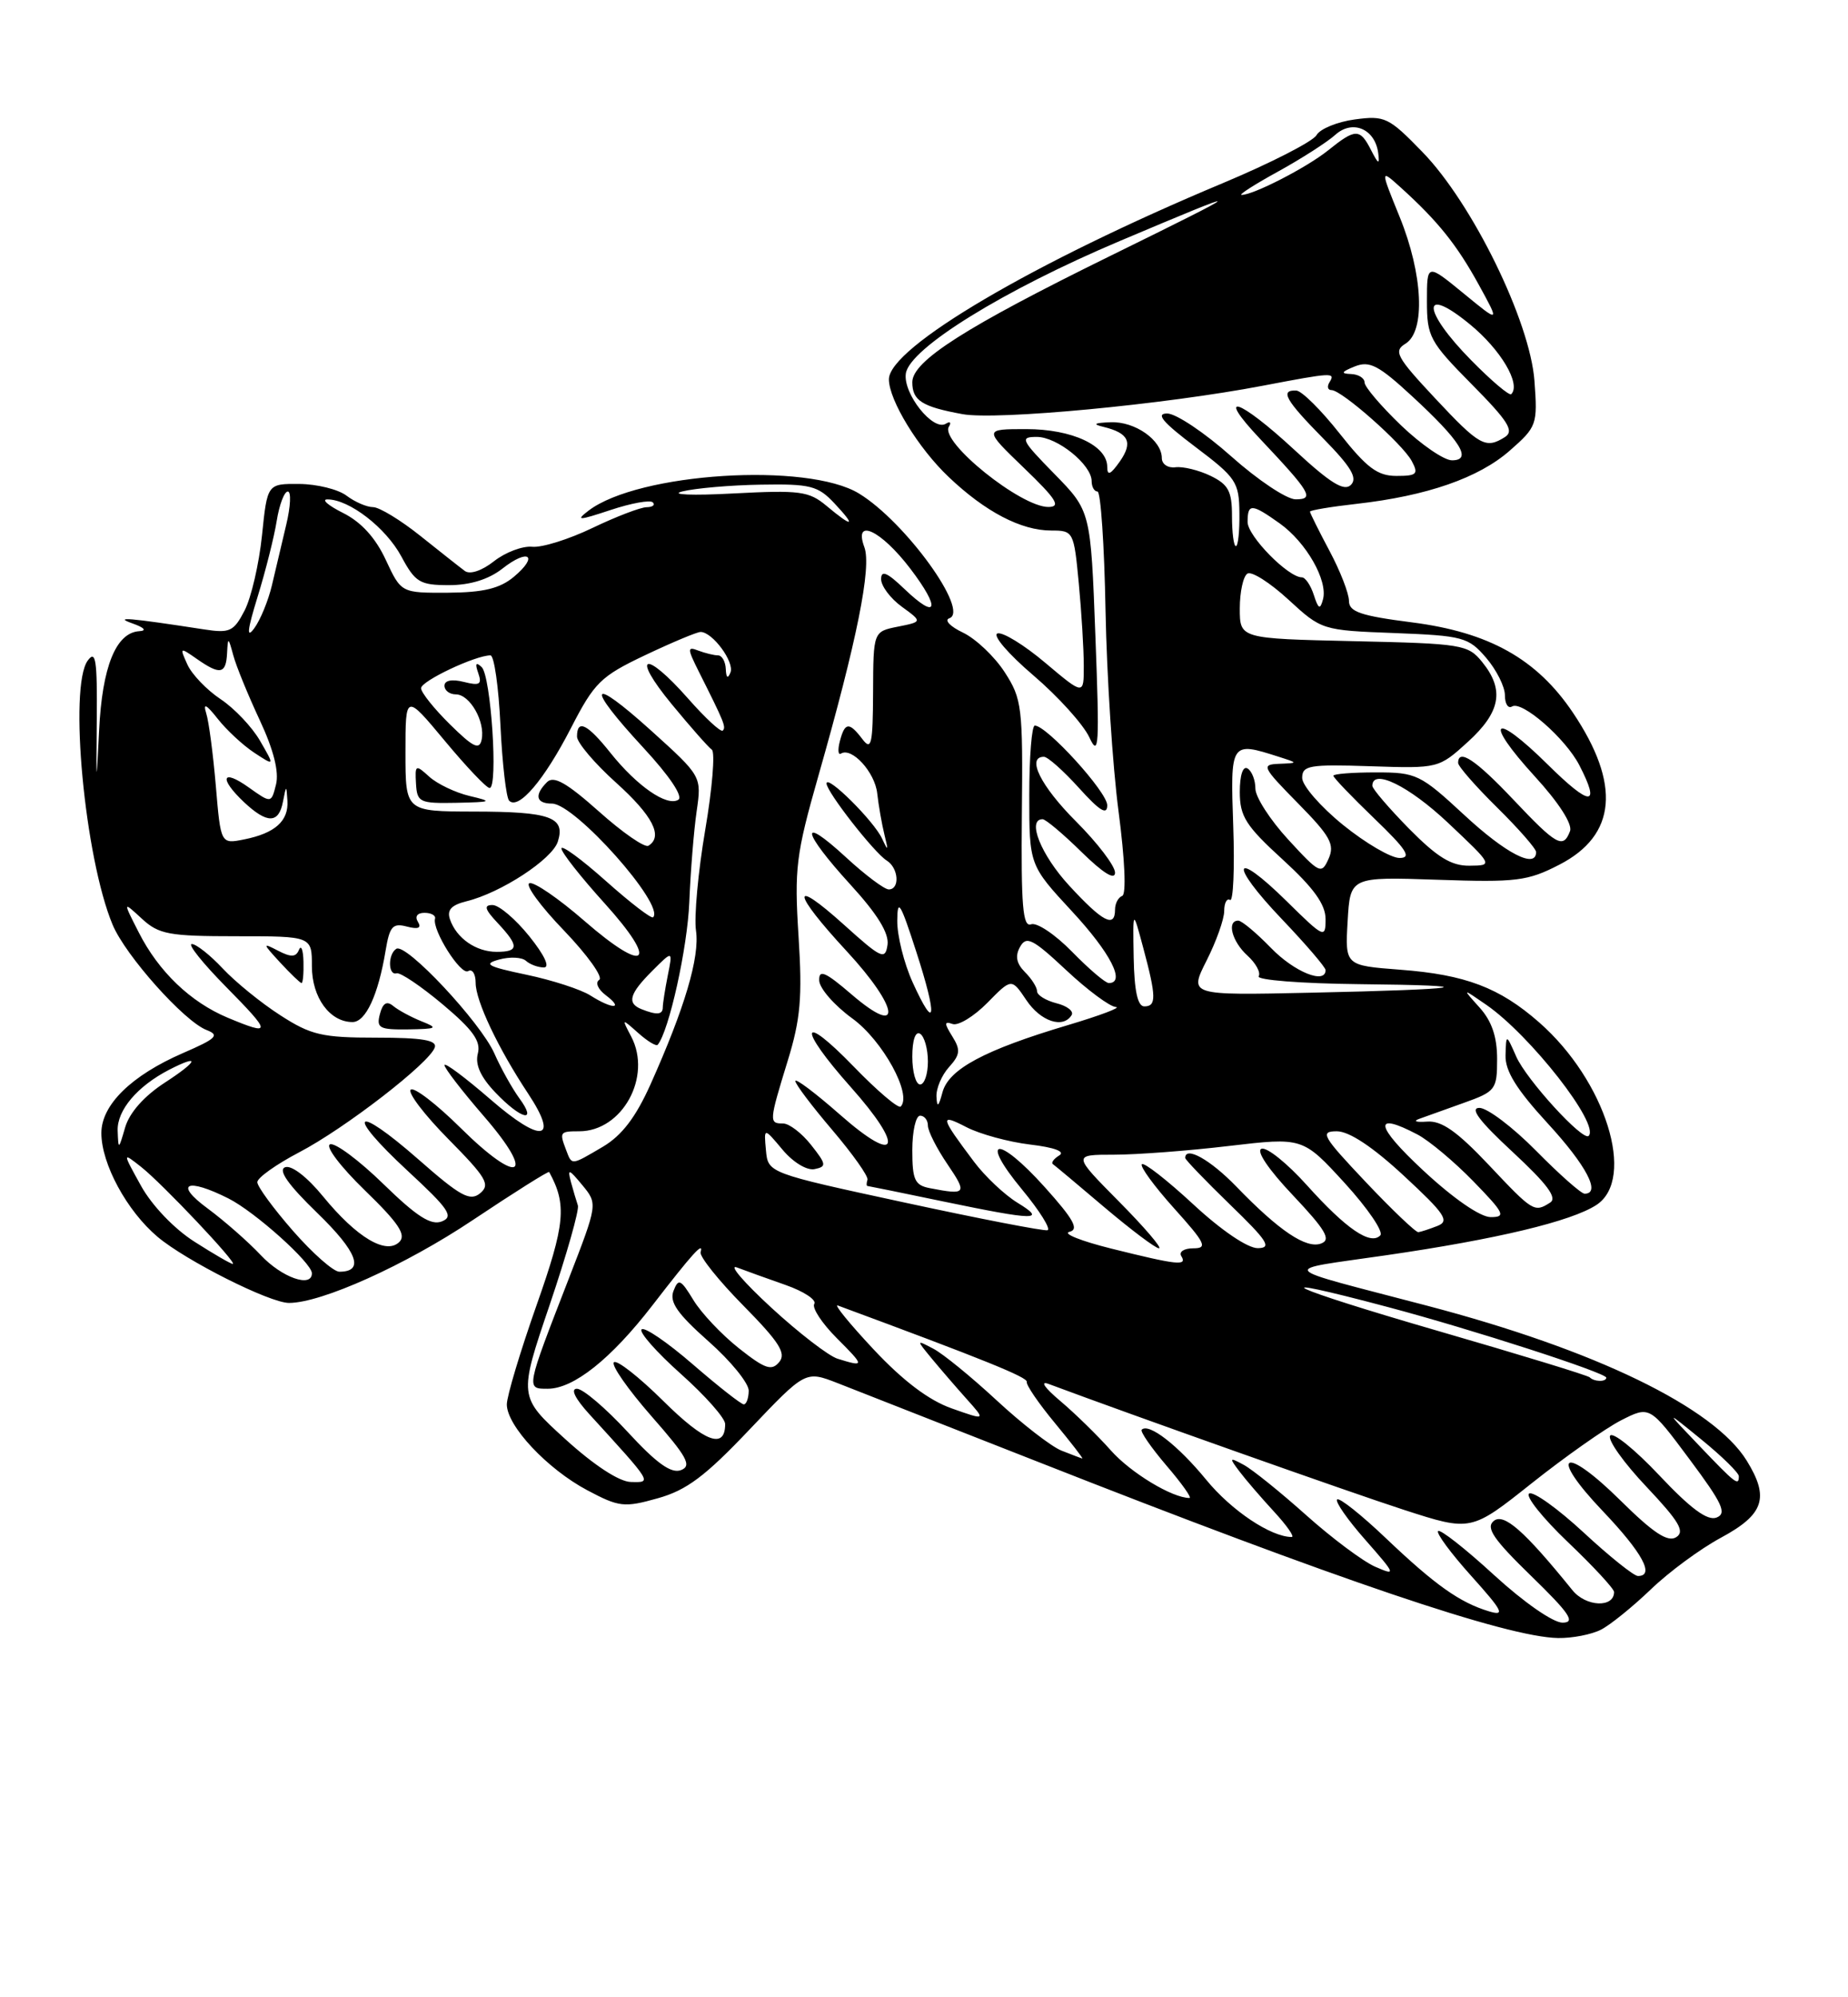 <?xml version="1.0" encoding="UTF-8" standalone="no"?>
<!DOCTYPE svg PUBLIC "-//W3C//DTD SVG 1.1//EN" "http://www.w3.org/Graphics/SVG/1.1/DTD/svg11.dtd" >
<svg xmlns="http://www.w3.org/2000/svg" xmlns:xlink="http://www.w3.org/1999/xlink" version="1.1" viewBox="0 0 237 256">
 <g >
 <path fill="currentColor"
d=" M 205.32 208.88 C 206.52 208.27 209.39 205.94 211.71 203.72 C 214.02 201.49 218.07 198.51 220.71 197.09 C 226.23 194.11 226.95 191.98 224.02 187.23 C 219.80 180.38 204.59 173.01 183.00 167.35 C 163.30 162.18 163.89 162.91 177.76 160.89 C 191.97 158.83 201.52 156.54 204.74 154.44 C 209.85 151.09 205.91 138.51 197.40 131.05 C 192.31 126.58 187.93 124.92 179.56 124.29 C 172.50 123.75 172.50 123.75 172.83 118.07 C 173.16 112.38 173.16 112.38 184.33 112.76 C 194.49 113.11 195.91 112.93 200.00 110.82 C 207.31 107.05 207.89 100.52 201.72 91.34 C 197.09 84.46 190.98 81.04 181.07 79.77 C 174.50 78.93 173.00 78.42 173.00 77.02 C 173.00 76.07 171.88 73.18 170.50 70.60 C 169.12 68.01 168.00 65.75 168.00 65.58 C 168.00 65.40 170.69 64.95 173.98 64.58 C 183.01 63.56 189.63 61.26 193.62 57.76 C 197.10 54.71 197.20 54.42 196.79 48.84 C 196.24 41.21 188.83 26.06 182.42 19.48 C 178.11 15.04 177.60 14.79 173.75 15.31 C 171.50 15.61 169.29 16.52 168.84 17.32 C 168.39 18.13 162.95 20.91 156.76 23.50 C 132.60 33.60 114.00 44.53 114.00 48.62 C 114.00 51.28 117.77 57.45 121.67 61.14 C 126.36 65.60 130.96 68.00 134.81 68.00 C 137.66 68.00 137.72 68.11 138.35 74.75 C 138.70 78.46 138.99 83.21 138.99 85.31 C 139.00 89.12 139.00 89.12 134.06 84.96 C 131.35 82.67 128.58 80.97 127.92 81.19 C 127.25 81.42 129.32 83.83 132.51 86.55 C 135.70 89.27 138.93 92.85 139.70 94.50 C 140.93 97.15 141.02 95.65 140.48 81.50 C 139.88 65.50 139.88 65.50 135.23 60.75 C 130.93 56.36 130.76 56.00 132.97 56.00 C 135.59 56.00 140.00 59.56 140.00 61.67 C 140.00 62.40 140.34 63.00 140.75 63.00 C 141.16 63.00 141.63 69.86 141.78 78.25 C 141.94 86.64 142.69 98.22 143.45 104.00 C 144.26 110.17 144.46 114.64 143.92 114.83 C 143.41 115.02 143.00 115.80 143.00 116.58 C 143.00 119.00 141.41 118.17 137.13 113.52 C 133.50 109.59 131.66 105.00 133.71 105.00 C 134.10 105.00 136.35 106.89 138.71 109.21 C 141.48 111.92 143.00 112.86 143.00 111.85 C 143.00 110.99 140.75 108.04 138.00 105.29 C 133.46 100.75 131.60 97.00 133.88 97.00 C 134.37 97.00 136.39 98.80 138.38 101.00 C 141.04 103.95 142.00 104.53 142.00 103.21 C 142.00 101.52 134.25 93.00 132.71 93.00 C 132.32 93.00 132.00 97.02 132.00 101.94 C 132.00 110.89 132.00 110.89 137.50 116.83 C 142.43 122.15 144.40 126.00 142.20 126.00 C 141.76 126.00 139.64 124.19 137.48 121.98 C 135.32 119.77 132.96 118.19 132.23 118.47 C 131.17 118.87 130.94 116.11 131.05 104.38 C 131.19 90.63 131.07 89.58 128.85 86.16 C 127.56 84.16 125.15 81.88 123.51 81.09 C 121.86 80.31 121.07 79.48 121.74 79.25 C 124.41 78.36 116.11 66.88 110.17 63.26 C 103.55 59.21 81.87 60.58 75.48 65.45 C 73.78 66.75 74.17 66.74 78.30 65.37 C 80.95 64.49 83.38 64.05 83.72 64.39 C 84.06 64.72 83.70 65.00 82.92 65.01 C 82.14 65.02 79.03 66.21 76.00 67.66 C 72.97 69.12 69.49 70.21 68.25 70.08 C 67.01 69.96 64.81 70.79 63.36 71.93 C 61.80 73.16 60.26 73.67 59.61 73.18 C 59.00 72.73 56.43 70.70 53.90 68.68 C 51.37 66.66 48.64 65.00 47.84 65.00 C 47.04 65.00 45.51 64.34 44.44 63.53 C 43.37 62.72 40.65 62.05 38.39 62.03 C 34.28 62.00 34.28 62.00 33.60 68.63 C 33.22 72.28 32.22 76.60 31.37 78.25 C 29.97 80.95 29.47 81.18 26.16 80.67 C 16.55 79.19 14.46 79.01 17.00 79.91 C 18.52 80.45 18.86 80.84 17.87 80.90 C 14.87 81.08 13.10 85.45 12.71 93.65 C 12.35 100.95 12.33 100.85 12.41 92.23 C 12.48 84.58 12.28 83.26 11.25 84.67 C 8.80 88.03 10.86 109.95 14.44 118.52 C 16.10 122.49 23.62 130.91 26.49 132.02 C 28.20 132.68 27.77 133.11 23.50 134.96 C 16.85 137.84 13.00 141.61 13.00 145.23 C 13.00 149.17 16.27 155.21 20.21 158.53 C 23.83 161.58 34.59 167.00 37.06 167.00 C 41.24 167.00 52.01 162.15 60.65 156.37 C 65.94 152.84 70.34 150.07 70.43 150.22 C 72.72 154.41 72.49 156.88 68.81 167.30 C 66.72 173.23 65.00 178.95 65.00 180.01 C 65.00 182.76 70.19 188.29 75.32 191.01 C 79.39 193.17 80.05 193.25 84.35 192.04 C 88.05 191.01 90.44 189.22 96.14 183.21 C 103.30 175.68 103.30 175.68 107.40 177.27 C 109.65 178.15 121.17 182.67 133.00 187.32 C 171.55 202.50 193.24 209.84 199.82 209.95 C 201.64 209.98 204.11 209.50 205.32 208.88 Z  M 191.60 201.87 C 187.93 198.50 184.70 195.97 184.43 196.24 C 184.16 196.50 186.08 199.10 188.69 202.00 C 192.74 206.51 193.07 207.16 190.96 206.53 C 187.21 205.40 184.05 203.16 177.74 197.16 C 174.58 194.15 171.76 191.91 171.48 192.19 C 171.20 192.46 172.83 194.80 175.10 197.37 C 179.03 201.84 179.09 202.00 176.36 200.81 C 174.79 200.12 170.80 197.14 167.50 194.19 C 164.20 191.24 160.60 188.34 159.50 187.75 C 157.65 186.75 157.61 186.82 158.95 188.59 C 159.74 189.64 161.74 191.96 163.39 193.75 C 165.04 195.54 166.06 197.00 165.66 197.00 C 162.99 197.00 157.92 193.61 154.68 189.65 C 151.07 185.25 147.32 182.34 146.42 183.25 C 146.20 183.47 147.62 185.53 149.58 187.83 C 151.55 190.12 152.88 192.00 152.55 192.00 C 150.34 192.00 145.00 188.77 142.46 185.90 C 140.80 184.03 137.89 181.18 135.98 179.57 C 133.94 177.85 133.33 176.95 134.50 177.39 C 145.13 181.36 173.27 191.33 180.08 193.53 C 188.65 196.30 188.65 196.30 196.44 190.11 C 200.72 186.71 205.88 183.08 207.89 182.05 C 211.57 180.18 211.57 180.18 216.67 187.03 C 220.90 192.70 221.50 193.98 220.14 194.51 C 218.98 194.96 216.82 193.37 212.80 189.10 C 209.66 185.77 206.82 183.48 206.49 184.02 C 206.16 184.56 208.25 187.50 211.15 190.56 C 215.36 195.02 216.12 196.31 214.96 197.03 C 213.88 197.70 212.03 196.48 207.85 192.35 C 200.48 185.06 198.47 186.26 205.58 193.71 C 210.65 199.04 212.25 202.00 210.06 202.00 C 209.54 202.00 206.40 199.49 203.09 196.42 C 199.77 193.35 196.64 191.11 196.11 191.43 C 195.59 191.75 197.83 194.56 201.08 197.66 C 204.34 200.76 207.00 203.64 207.00 204.05 C 207.00 206.11 203.38 205.96 201.65 203.81 C 195.49 196.20 192.85 193.88 191.56 194.95 C 190.52 195.81 191.53 197.30 196.37 202.00 C 201.32 206.81 202.09 207.97 200.39 207.98 C 199.19 207.99 195.42 205.37 191.60 201.87 Z  M 72.50 184.46 C 66.50 179.01 66.50 179.01 70.49 167.26 C 72.68 160.79 74.31 155.05 74.11 154.50 C 73.92 153.95 73.52 152.60 73.22 151.50 C 72.76 149.75 72.94 149.80 74.68 151.90 C 76.66 154.30 76.66 154.30 72.94 163.90 C 67.42 178.12 67.44 178.00 70.24 178.00 C 73.56 178.00 78.34 174.20 83.64 167.35 C 88.83 160.63 90.28 159.03 89.85 160.50 C 89.70 161.05 92.16 164.13 95.33 167.34 C 99.95 172.03 100.86 173.46 99.93 174.58 C 98.96 175.75 98.11 175.46 94.76 172.81 C 92.55 171.06 89.92 168.28 88.92 166.62 C 87.29 163.95 87.01 163.82 86.37 165.47 C 85.83 166.89 86.87 168.38 90.85 171.91 C 93.71 174.43 96.03 177.29 96.02 178.25 C 96.01 179.21 95.72 180.00 95.39 180.00 C 95.05 180.00 92.11 177.69 88.85 174.87 C 85.59 172.05 82.64 170.03 82.28 170.39 C 81.93 170.74 84.19 173.31 87.32 176.10 C 90.44 178.88 93.00 181.77 93.00 182.52 C 93.00 185.81 90.41 184.86 85.09 179.59 C 81.96 176.49 79.09 174.24 78.73 174.61 C 78.36 174.97 80.54 178.08 83.55 181.52 C 88.14 186.74 88.76 187.88 87.33 188.43 C 86.08 188.90 84.21 187.57 80.50 183.54 C 77.68 180.49 74.76 178.00 73.99 178.00 C 73.14 178.00 73.74 179.24 75.57 181.25 C 83.75 190.21 83.62 190.01 80.92 189.95 C 79.43 189.93 76.20 187.82 72.50 184.46 Z  M 217.96 185.34 C 213.50 180.68 213.50 180.68 218.25 184.55 C 220.86 186.68 223.00 188.78 223.00 189.21 C 223.00 190.50 222.61 190.21 217.96 185.34 Z  M 136.11 185.92 C 134.80 185.39 131.07 182.50 127.82 179.49 C 124.57 176.48 120.92 173.50 119.70 172.87 C 117.50 171.71 117.50 171.71 119.47 174.10 C 120.56 175.42 122.57 177.75 123.94 179.28 C 126.44 182.07 126.44 182.07 122.06 180.52 C 119.12 179.49 115.81 176.98 112.04 172.96 C 108.94 169.65 106.87 167.11 107.45 167.33 C 126.14 174.24 131.83 176.54 131.68 177.12 C 131.58 177.51 133.21 179.89 135.30 182.41 C 137.39 184.94 138.96 186.97 138.80 186.94 C 138.63 186.90 137.43 186.44 136.11 185.92 Z  M 203.88 176.54 C 203.63 176.29 194.89 173.62 184.46 170.60 C 165.10 164.99 160.85 162.97 178.00 167.53 C 188.81 170.40 206.00 175.96 206.00 176.58 C 206.00 177.14 204.45 177.12 203.88 176.54 Z  M 107.41 174.15 C 106.26 173.79 102.43 170.84 98.91 167.60 C 95.38 164.35 93.40 162.04 94.50 162.45 C 95.60 162.87 98.41 163.88 100.75 164.70 C 103.09 165.52 104.74 166.61 104.43 167.12 C 104.11 167.63 105.41 169.61 107.33 171.53 C 110.92 175.12 110.92 175.24 107.41 174.15 Z  M 33.44 160.87 C 31.82 159.15 28.74 156.45 26.60 154.87 C 22.28 151.69 23.94 150.91 29.30 153.61 C 32.70 155.32 40.00 161.87 40.00 163.20 C 40.00 165.11 36.13 163.74 33.44 160.87 Z  M 37.58 157.77 C 35.06 154.89 33.00 152.08 33.00 151.52 C 33.00 150.96 35.42 149.24 38.36 147.70 C 44.26 144.62 55.11 136.23 55.76 134.25 C 56.06 133.32 54.14 133.00 48.28 133.00 C 41.30 133.00 39.88 132.67 35.95 130.13 C 33.50 128.56 30.18 125.86 28.56 124.13 C 26.95 122.41 25.16 121.00 24.60 121.00 C 24.03 121.00 26.01 123.47 29.00 126.50 C 34.86 132.44 34.88 132.81 29.22 130.45 C 24.43 128.45 20.34 124.53 17.79 119.50 C 15.75 115.50 15.75 115.50 18.19 117.75 C 20.37 119.76 21.66 120.00 30.31 120.00 C 40.00 120.00 40.00 120.00 40.00 123.85 C 40.00 127.85 42.29 131.00 45.21 131.00 C 46.90 131.00 48.51 127.53 49.45 121.85 C 49.97 118.73 50.36 118.28 52.18 118.76 C 53.64 119.14 54.09 118.95 53.60 118.16 C 53.17 117.47 53.51 117.00 54.44 117.00 C 55.30 117.00 55.91 117.34 55.79 117.75 C 55.40 119.20 59.10 125.06 60.04 124.47 C 60.57 124.15 61.00 124.83 61.00 125.98 C 61.00 128.28 63.88 134.36 67.73 140.17 C 71.75 146.24 69.46 146.60 62.92 140.93 C 59.66 138.11 57.00 136.12 57.00 136.52 C 57.00 136.91 59.26 139.84 62.03 143.04 C 68.84 150.89 66.64 152.06 59.09 144.59 C 55.96 141.49 53.06 139.27 52.67 139.67 C 52.27 140.06 54.46 142.93 57.53 146.03 C 62.37 150.93 62.91 151.83 61.58 152.94 C 60.28 154.01 59.05 153.34 53.68 148.62 C 45.37 141.33 44.17 142.56 52.27 150.06 C 57.58 154.97 58.23 155.93 56.67 156.55 C 55.28 157.10 53.46 155.94 49.17 151.76 C 46.05 148.72 42.97 146.43 42.33 146.67 C 41.68 146.92 43.67 149.54 46.78 152.56 C 51.10 156.74 52.13 158.27 51.22 159.18 C 49.53 160.87 45.76 158.63 41.44 153.36 C 39.38 150.84 37.37 149.30 36.56 149.61 C 35.63 149.97 36.94 151.84 40.71 155.49 C 45.84 160.46 46.79 163.00 43.52 163.00 C 42.77 163.00 40.10 160.65 37.58 157.77 Z  M 66.59 140.75 C 65.69 139.51 64.24 136.93 63.39 135.00 C 61.60 131.00 52.08 120.83 50.83 121.61 C 49.73 122.29 49.76 125.07 50.86 124.75 C 51.34 124.61 54.00 126.41 56.77 128.73 C 60.65 131.99 61.70 133.45 61.28 135.04 C 60.91 136.45 61.64 138.06 63.56 140.06 C 66.87 143.52 68.98 144.00 66.59 140.75 Z  M 54.05 130.90 C 52.71 130.36 51.08 129.48 50.43 128.94 C 49.60 128.25 49.09 128.56 48.72 129.98 C 48.25 131.77 48.65 131.99 52.34 131.94 C 56.08 131.88 56.25 131.77 54.05 130.90 Z  M 38.92 123.25 C 38.88 121.74 38.62 121.06 38.34 121.74 C 37.96 122.69 37.33 122.72 35.67 121.86 C 33.63 120.80 33.65 120.89 35.92 123.36 C 37.26 124.81 38.50 126.00 38.67 126.00 C 38.85 126.00 38.96 124.76 38.92 123.25 Z  M 24.95 159.16 C 22.36 157.52 19.49 154.52 18.09 152.00 C 15.69 147.67 15.69 147.67 18.09 149.56 C 20.82 151.71 30.54 162.00 29.85 162.00 C 29.60 162.00 27.39 160.72 24.95 159.16 Z  M 142.50 160.03 C 138.65 159.07 136.24 158.11 137.14 157.89 C 138.42 157.59 137.71 156.30 133.97 152.14 C 127.95 145.45 125.50 145.73 131.08 152.47 C 133.34 155.20 134.80 157.55 134.34 157.68 C 133.88 157.81 125.62 156.21 116.00 154.13 C 98.50 150.35 98.50 150.35 98.23 147.43 C 97.96 144.50 97.96 144.50 100.35 147.35 C 101.70 148.97 103.48 150.05 104.46 149.85 C 106.03 149.53 105.99 149.24 104.02 146.75 C 102.83 145.24 101.21 144.00 100.43 144.00 C 98.61 144.00 98.62 143.78 101.01 136.00 C 102.67 130.62 102.91 127.86 102.41 120.00 C 101.86 111.34 102.08 109.53 104.94 99.50 C 109.91 82.08 111.80 72.68 110.85 70.13 C 109.43 66.29 112.98 67.95 116.74 72.88 C 120.68 78.05 120.24 79.56 115.99 75.49 C 113.77 73.36 113.00 73.04 113.00 74.23 C 113.00 75.11 114.19 76.70 115.65 77.76 C 118.30 79.69 118.30 79.69 115.15 80.32 C 112.00 80.95 112.00 80.95 111.97 88.72 C 111.94 95.41 111.75 96.25 110.61 94.75 C 108.90 92.50 108.35 92.55 107.71 95.00 C 107.42 96.10 107.49 96.82 107.85 96.59 C 109.24 95.73 112.20 98.97 112.50 101.68 C 112.67 103.23 113.09 105.62 113.43 107.00 C 113.95 109.08 113.90 109.16 113.13 107.50 C 112.09 105.24 106.00 99.20 106.00 100.42 C 106.00 101.48 112.10 109.29 113.72 110.30 C 115.25 111.25 115.43 114.00 113.98 114.00 C 113.42 114.00 110.94 112.14 108.48 109.87 C 102.42 104.29 102.80 106.53 109.07 113.39 C 112.54 117.18 114.04 119.63 113.82 121.11 C 113.53 123.08 113.04 122.86 108.25 118.54 C 101.34 112.32 101.53 114.30 108.58 121.91 C 115.34 129.21 115.81 133.11 109.25 127.49 C 105.84 124.56 105.01 124.20 105.06 125.67 C 105.09 126.68 107.01 128.87 109.31 130.54 C 113.20 133.36 117.02 140.32 115.51 141.83 C 115.21 142.12 112.50 139.82 109.48 136.70 C 102.58 129.58 102.26 131.64 109.07 139.29 C 116.09 147.16 115.23 149.47 107.75 142.89 C 104.59 140.11 102.00 138.16 102.00 138.56 C 102.00 138.96 104.14 141.79 106.75 144.85 C 109.36 147.92 111.39 150.78 111.25 151.21 C 111.11 151.65 111.11 152.01 111.25 152.01 C 111.39 152.02 115.78 152.91 121.00 154.00 C 132.80 156.45 134.29 156.48 130.49 154.16 C 128.84 153.15 126.33 150.79 124.92 148.91 C 120.55 143.10 120.46 142.67 123.94 144.47 C 125.68 145.37 129.36 146.37 132.12 146.70 C 135.22 147.07 136.65 147.60 135.85 148.09 C 135.14 148.53 134.77 149.04 135.03 149.21 C 135.29 149.39 138.28 151.89 141.67 154.77 C 145.07 157.64 148.20 160.00 148.64 160.00 C 149.08 160.00 146.77 157.30 143.50 154.00 C 137.56 148.00 137.56 148.00 142.86 148.00 C 145.77 148.00 152.42 147.50 157.62 146.88 C 167.08 145.77 167.08 145.77 172.45 151.63 C 175.40 154.86 177.46 157.88 177.02 158.34 C 175.77 159.65 172.66 157.53 167.63 151.94 C 165.10 149.12 162.48 147.01 161.79 147.24 C 161.05 147.48 162.66 149.88 165.81 153.20 C 170.02 157.66 170.74 158.89 169.44 159.38 C 167.54 160.11 164.06 157.78 158.55 152.08 C 155.22 148.64 152.00 146.84 152.00 148.42 C 152.00 148.64 154.59 151.33 157.75 154.40 C 162.57 159.06 163.15 159.96 161.31 159.98 C 160.01 159.99 156.63 157.70 153.03 154.36 C 149.68 151.26 146.72 148.95 146.44 149.22 C 146.17 149.50 148.02 152.03 150.56 154.86 C 154.61 159.36 154.92 160.00 153.03 160.00 C 151.85 160.00 151.16 160.45 151.50 161.00 C 152.29 162.29 151.02 162.15 142.50 160.03 Z  M 175.15 151.50 C 169.59 145.62 169.23 145.00 171.44 145.00 C 173.03 145.00 176.05 147.00 180.04 150.70 C 185.32 155.59 185.94 156.51 184.35 157.13 C 183.33 157.53 182.23 157.89 181.90 157.93 C 181.57 157.97 178.53 155.07 175.15 151.50 Z  M 182.50 150.00 C 176.33 144.26 176.04 142.39 181.80 145.42 C 183.28 146.20 186.51 148.90 188.96 151.42 C 192.93 155.50 193.17 156.00 191.18 156.00 C 189.84 156.00 186.39 153.62 182.50 150.00 Z  M 190.90 149.28 C 186.85 145.00 184.87 143.61 183.00 143.76 C 181.62 143.86 181.18 143.71 182.00 143.41 C 182.82 143.11 185.41 142.19 187.75 141.35 C 191.81 139.90 192.00 139.65 192.00 135.73 C 192.00 132.88 191.31 130.87 189.75 129.14 C 187.50 126.64 187.50 126.64 190.60 128.78 C 196.26 132.69 205.21 144.13 203.74 145.59 C 203.01 146.32 195.76 138.39 194.45 135.42 C 193.16 132.50 193.16 132.50 193.08 135.26 C 193.02 137.27 194.48 139.63 198.50 144.00 C 203.46 149.39 205.35 153.00 203.22 153.00 C 202.78 153.00 199.99 150.53 197.00 147.50 C 194.01 144.47 190.74 142.00 189.73 142.00 C 188.44 142.00 189.73 143.71 194.00 147.66 C 198.44 151.78 199.75 153.54 198.80 154.14 C 196.77 155.43 196.61 155.34 190.90 149.28 Z  M 119.25 152.29 C 117.32 151.92 117.00 151.23 117.00 147.43 C 117.00 144.99 117.45 143.00 118.00 143.00 C 118.55 143.00 119.00 143.57 119.00 144.27 C 119.00 144.97 120.14 147.22 121.54 149.27 C 124.07 153.00 123.93 153.20 119.25 152.29 Z  M 72.61 147.42 C 71.72 145.10 71.79 145.00 74.28 145.00 C 79.81 145.00 83.65 138.00 80.95 132.86 C 79.71 130.50 79.71 130.50 81.86 132.41 C 83.04 133.46 84.16 134.14 84.35 133.91 C 85.80 132.15 88.17 121.46 88.40 115.63 C 88.56 111.71 88.98 106.47 89.34 104.00 C 89.99 99.50 89.99 99.50 83.50 93.64 C 75.55 86.47 75.00 87.73 82.53 95.86 C 85.87 99.47 87.64 102.10 86.99 102.51 C 85.53 103.41 81.70 100.76 78.30 96.51 C 75.32 92.77 74.00 92.13 74.00 94.41 C 74.00 95.18 76.25 97.84 79.00 100.31 C 83.71 104.55 85.08 107.21 83.16 108.40 C 82.69 108.69 79.83 106.71 76.81 104.01 C 72.66 100.32 71.01 99.39 70.15 100.25 C 68.49 101.91 68.74 103.00 70.79 103.00 C 73.73 103.00 85.32 116.01 83.76 117.57 C 83.54 117.79 80.81 115.69 77.68 112.90 C 74.56 110.12 72.00 108.25 72.00 108.75 C 72.00 109.25 74.48 112.40 77.52 115.76 C 84.57 123.55 82.93 124.98 74.93 118.02 C 71.65 115.17 68.49 113.00 67.90 113.20 C 67.31 113.40 69.30 116.13 72.33 119.27 C 75.35 122.42 77.38 125.26 76.85 125.59 C 76.31 125.93 76.68 126.80 77.69 127.56 C 80.08 129.37 78.55 129.39 75.71 127.59 C 74.50 126.82 70.80 125.62 67.50 124.93 C 62.50 123.88 61.92 123.56 64.00 122.99 C 65.38 122.61 66.93 122.68 67.45 123.15 C 67.97 123.62 69.01 124.00 69.75 124.00 C 70.57 124.00 69.83 122.43 67.88 120.00 C 66.11 117.80 63.99 116.00 63.16 116.00 C 62.01 116.00 62.17 116.55 63.83 118.31 C 66.59 121.26 66.56 122.00 63.69 122.00 C 61.05 122.00 58.54 120.26 57.71 117.84 C 57.29 116.64 57.88 116.00 59.82 115.52 C 64.24 114.44 70.82 110.14 71.54 107.87 C 72.54 104.73 70.58 104.03 60.75 104.02 C 52.00 104.00 52.00 104.00 52.00 96.45 C 52.00 88.90 52.00 88.90 57.04 94.95 C 59.81 98.28 62.39 101.00 62.79 101.00 C 63.91 101.01 62.97 86.62 61.77 85.50 C 61.03 84.81 60.90 85.04 61.33 86.26 C 61.84 87.73 61.53 87.92 59.47 87.40 C 57.96 87.02 57.00 87.21 57.00 87.89 C 57.00 88.50 57.66 89.00 58.46 89.00 C 60.26 89.00 62.25 92.50 61.77 94.80 C 61.48 96.17 60.69 95.79 57.71 92.85 C 55.67 90.84 54.00 88.75 54.00 88.21 C 54.00 87.29 60.96 84.00 62.90 84.00 C 63.37 84.00 63.95 88.04 64.18 92.97 C 64.42 97.91 64.92 102.26 65.30 102.63 C 66.51 103.84 69.79 99.98 73.20 93.36 C 76.23 87.47 77.02 86.69 82.75 83.97 C 86.19 82.34 89.38 81.00 89.85 81.00 C 91.37 81.00 94.22 84.86 93.68 86.19 C 93.34 87.04 93.13 86.89 93.08 85.75 C 93.04 84.79 92.59 84.00 92.08 84.00 C 91.58 84.00 90.44 83.72 89.56 83.39 C 88.12 82.83 88.13 83.11 89.65 86.14 C 92.89 92.59 93.14 93.20 92.69 93.64 C 92.45 93.89 90.45 92.04 88.25 89.54 C 82.67 83.21 80.85 83.83 86.14 90.25 C 88.52 93.14 90.84 95.77 91.29 96.09 C 91.73 96.41 91.35 101.05 90.44 106.39 C 89.53 111.73 89.00 117.54 89.26 119.29 C 89.75 122.67 87.82 129.19 83.42 139.00 C 81.53 143.21 79.75 145.54 77.32 146.98 C 73.20 149.40 73.36 149.39 72.61 147.42 Z  M 60.21 102.02 C 58.40 101.59 56.08 100.48 55.06 99.56 C 53.30 97.96 53.21 98.00 53.35 100.44 C 53.49 102.84 53.81 102.99 58.50 102.90 C 63.13 102.80 63.25 102.74 60.21 102.02 Z  M 15.09 144.92 C 15.00 142.31 17.60 139.23 21.68 137.12 C 25.73 135.04 25.43 135.98 21.16 138.75 C 18.49 140.48 16.61 142.60 16.05 144.50 C 15.21 147.40 15.18 147.41 15.09 144.92 Z  M 120.10 140.58 C 120.04 139.52 120.77 137.81 121.71 136.77 C 123.14 135.19 123.21 134.56 122.13 132.84 C 121.08 131.15 121.08 130.87 122.17 131.25 C 122.90 131.50 124.90 130.28 126.62 128.54 C 129.73 125.37 129.73 125.37 131.62 128.18 C 133.46 130.93 136.34 131.88 137.43 130.11 C 137.74 129.62 136.86 128.93 135.49 128.59 C 134.12 128.24 133.00 127.55 133.00 127.05 C 133.00 126.55 132.30 125.44 131.44 124.59 C 130.35 123.49 130.16 122.53 130.82 121.36 C 131.63 119.92 132.43 120.32 136.73 124.34 C 139.47 126.91 142.34 129.03 143.10 129.07 C 143.87 129.11 141.11 130.15 136.96 131.39 C 126.25 134.58 121.67 137.03 120.87 140.00 C 120.37 141.87 120.17 142.02 120.10 140.58 Z  M 117.00 135.44 C 117.00 133.32 117.40 132.13 118.00 132.50 C 118.55 132.84 119.00 134.44 119.00 136.06 C 119.00 137.68 118.55 139.00 118.00 139.00 C 117.45 139.00 117.00 137.40 117.00 135.44 Z  M 82.25 129.34 C 80.37 128.58 80.72 127.37 83.64 124.45 C 86.29 121.80 86.29 121.80 85.64 125.03 C 85.29 126.80 85.00 128.64 85.00 129.12 C 85.00 130.07 84.22 130.13 82.25 129.34 Z  M 117.04 125.90 C 115.94 123.48 115.05 119.92 115.07 118.00 C 115.09 115.06 115.48 115.70 117.50 121.96 C 120.25 130.43 120.01 132.44 117.04 125.90 Z  M 145.39 122.74 C 145.28 116.50 145.28 116.50 146.62 121.50 C 148.30 127.76 148.32 129.00 146.75 128.99 C 145.90 128.99 145.47 127.01 145.39 122.74 Z  M 154.74 123.12 C 155.98 120.67 157.00 117.81 157.00 116.77 C 157.00 115.73 157.34 115.09 157.75 115.35 C 158.16 115.60 158.35 111.35 158.16 105.91 C 157.78 95.06 157.81 95.02 164.00 97.00 C 166.50 97.80 166.50 97.80 164.04 97.90 C 161.72 97.99 161.87 98.29 166.46 102.96 C 170.61 107.17 171.20 108.24 170.39 110.06 C 169.48 112.10 169.24 111.99 165.22 107.62 C 162.90 105.10 161.00 102.16 161.00 101.08 C 161.00 100.00 160.55 98.84 160.00 98.50 C 159.40 98.13 159.00 99.35 159.00 101.51 C 159.00 104.64 159.77 105.85 164.50 110.17 C 168.48 113.81 170.00 115.92 170.00 117.81 C 170.00 120.32 169.80 120.23 165.02 115.52 C 158.07 108.68 157.53 110.61 164.38 117.79 C 167.47 121.03 170.00 123.98 170.00 124.34 C 170.00 126.21 165.98 124.58 163.00 121.50 C 161.13 119.58 159.25 118.00 158.80 118.00 C 157.29 118.00 158.00 120.69 159.98 122.48 C 161.06 123.46 161.71 124.66 161.42 125.13 C 161.12 125.61 166.87 126.06 174.19 126.14 C 190.96 126.31 188.16 126.81 167.99 127.24 C 152.49 127.58 152.49 127.58 154.74 123.12 Z  M 180.71 106.22 C 178.12 103.58 176.00 101.11 176.00 100.72 C 176.00 98.44 180.68 100.73 185.70 105.46 C 191.50 110.93 191.50 110.93 188.46 110.96 C 186.13 110.99 184.33 109.88 180.71 106.22 Z  M 172.25 105.74 C 169.37 103.41 167.00 100.69 167.00 99.71 C 167.00 98.11 167.90 97.95 175.75 98.21 C 184.47 98.50 184.51 98.49 188.25 95.09 C 192.46 91.26 192.97 88.42 190.09 84.86 C 188.27 82.61 187.53 82.49 173.59 82.18 C 159.00 81.85 159.00 81.85 159.00 77.99 C 159.00 75.86 159.44 73.85 159.98 73.52 C 160.51 73.18 162.87 74.68 165.23 76.85 C 169.48 80.76 169.55 80.79 178.84 81.14 C 187.62 81.48 188.32 81.67 190.59 84.31 C 191.91 85.85 193.00 88.01 193.00 89.11 C 193.00 90.22 193.41 90.86 193.92 90.55 C 195.18 89.77 200.76 94.63 202.54 98.07 C 205.31 103.43 203.99 103.42 198.52 98.02 C 191.48 91.06 190.16 92.21 196.82 99.50 C 199.91 102.87 201.69 105.64 201.35 106.53 C 200.47 108.83 199.64 108.37 194.09 102.50 C 189.25 97.38 187.00 95.89 187.00 97.79 C 187.00 98.22 189.25 100.79 192.00 103.50 C 194.75 106.21 197.00 108.78 197.00 109.21 C 197.00 111.40 193.14 109.42 187.83 104.50 C 182.14 99.23 181.65 99.00 176.44 99.00 C 173.45 99.00 171.00 99.19 171.00 99.43 C 171.00 99.67 173.36 102.13 176.25 104.91 C 180.39 108.89 181.08 109.96 179.50 109.97 C 178.40 109.98 175.14 108.08 172.25 105.74 Z  M 27.68 100.74 C 27.33 96.65 26.78 92.44 26.44 91.40 C 26.02 90.06 26.45 90.27 27.92 92.13 C 29.06 93.58 31.18 95.54 32.61 96.48 C 35.23 98.20 35.23 98.20 33.36 94.97 C 32.34 93.19 30.06 90.79 28.30 89.62 C 26.54 88.45 24.62 86.46 24.04 85.19 C 23.02 82.95 23.06 82.93 25.22 84.44 C 28.22 86.54 28.98 86.41 29.12 83.75 C 29.23 81.61 29.27 81.62 29.92 84.00 C 30.29 85.38 31.82 89.11 33.31 92.30 C 35.09 96.10 35.80 98.93 35.40 100.54 C 34.79 102.98 34.79 102.98 31.89 100.92 C 28.44 98.46 28.04 99.75 31.31 102.83 C 34.27 105.60 35.75 105.58 36.29 102.75 C 36.71 100.59 36.73 100.59 36.86 102.63 C 37.03 105.23 35.27 106.80 31.31 107.59 C 28.31 108.19 28.31 108.19 27.68 100.74 Z  M 33.04 76.48 C 34.06 73.19 35.16 68.81 35.49 66.75 C 35.82 64.69 36.46 63.00 36.91 63.00 C 37.36 63.00 37.27 64.91 36.71 67.25 C 36.15 69.59 35.32 73.09 34.87 75.03 C 34.41 76.97 33.40 79.44 32.62 80.51 C 31.59 81.92 31.70 80.82 33.04 76.48 Z  M 168.49 76.25 C 168.09 75.01 167.40 74.00 166.96 74.00 C 165.20 74.00 160.00 68.71 160.00 66.91 C 160.00 64.50 160.51 64.52 164.11 67.08 C 167.52 69.51 170.32 74.41 169.67 76.82 C 169.30 78.19 169.08 78.08 168.49 76.25 Z  M 49.47 71.75 C 48.16 68.93 46.32 66.91 44.00 65.75 C 42.08 64.79 41.17 64.00 42.00 64.01 C 44.79 64.01 49.50 67.65 51.48 71.34 C 53.26 74.65 53.85 75.00 57.59 75.00 C 60.29 75.00 62.67 74.26 64.42 72.89 C 67.78 70.24 69.15 71.22 65.89 73.94 C 64.10 75.43 61.99 75.94 57.47 75.97 C 51.45 76.00 51.45 76.00 49.47 71.75 Z  M 158.00 66.16 C 158.00 62.96 157.54 62.10 155.25 60.99 C 153.74 60.26 151.71 59.77 150.75 59.89 C 149.79 60.02 149.00 59.49 149.00 58.72 C 149.00 56.41 145.55 53.99 142.42 54.12 C 140.33 54.20 140.07 54.37 141.50 54.71 C 144.76 55.50 145.33 56.69 143.62 59.14 C 142.42 60.84 142.00 61.03 142.00 59.84 C 142.00 57.10 137.49 55.00 131.61 55.00 C 126.15 55.00 126.15 55.00 131.32 59.98 C 135.47 63.97 136.10 64.96 134.47 64.98 C 130.94 65.02 120.50 56.61 121.69 54.69 C 122.03 54.14 121.85 53.97 121.30 54.31 C 119.67 55.32 115.80 50.46 116.17 47.88 C 116.63 44.66 128.66 37.21 143.59 30.90 C 160.60 23.71 160.46 23.93 142.37 32.81 C 123.79 41.94 117.00 46.27 117.00 48.99 C 117.00 51.34 118.24 52.13 123.42 53.08 C 127.79 53.89 149.38 51.85 162.00 49.43 C 170.92 47.73 171.30 47.71 170.50 49.00 C 170.16 49.55 170.28 50.00 170.76 50.00 C 172.07 50.00 179.87 56.89 181.05 59.09 C 181.95 60.77 181.71 61.00 179.08 61.00 C 176.66 61.00 175.29 59.97 171.80 55.56 C 169.43 52.56 166.94 50.09 166.25 50.06 C 164.11 49.96 164.84 51.27 169.71 56.21 C 173.27 59.83 174.13 61.27 173.25 62.15 C 172.38 63.02 170.62 61.94 165.99 57.65 C 158.86 51.05 155.75 50.06 161.60 56.25 C 168.11 63.15 168.61 64.00 166.16 64.00 C 165.01 64.00 161.30 61.52 157.91 58.50 C 154.52 55.48 150.82 53.00 149.69 53.00 C 148.17 53.00 149.10 54.11 153.26 57.25 C 158.54 61.23 158.91 61.77 158.95 65.75 C 158.98 68.09 158.78 70.00 158.50 70.00 C 158.22 70.00 158.00 68.27 158.00 66.16 Z  M 106.00 64.84 C 103.74 62.95 102.59 62.80 94.00 63.25 C 88.78 63.53 85.85 63.41 87.50 62.99 C 89.15 62.58 93.68 62.18 97.58 62.12 C 103.91 62.01 104.90 62.26 107.00 64.50 C 109.85 67.53 109.40 67.68 106.00 64.84 Z  M 179.68 54.52 C 177.11 52.05 175.00 49.58 175.00 49.02 C 175.00 48.46 174.21 47.97 173.25 47.94 C 171.90 47.89 172.02 47.66 173.74 46.97 C 175.63 46.21 176.79 46.81 181.08 50.77 C 187.32 56.52 188.87 59.00 186.21 59.00 C 185.19 59.00 182.25 56.98 179.68 54.52 Z  M 184.00 51.00 C 179.09 45.75 178.69 45.00 180.25 44.05 C 182.83 42.47 182.50 35.18 179.50 27.80 C 177.00 21.65 177.00 21.65 179.68 24.07 C 184.39 28.33 186.83 31.37 189.63 36.46 C 192.36 41.43 192.36 41.43 187.68 37.59 C 183.00 33.76 183.00 33.76 183.00 38.60 C 183.00 43.15 183.34 43.79 188.75 49.26 C 193.44 54.00 194.22 55.24 193.00 56.02 C 190.53 57.58 189.74 57.14 184.00 51.00 Z  M 188.69 46.19 C 182.35 39.76 182.23 36.41 188.51 41.57 C 192.47 44.81 195.09 49.24 193.81 50.52 C 193.57 50.76 191.27 48.81 188.69 46.19 Z  M 163.94 21.97 C 166.93 20.32 170.22 18.21 171.25 17.28 C 173.45 15.29 176.34 16.51 176.75 19.61 C 176.95 21.15 176.78 21.08 175.84 19.25 C 174.41 16.44 173.84 16.45 170.33 19.27 C 167.60 21.47 160.68 25.02 159.22 24.98 C 158.82 24.97 160.95 23.61 163.94 21.97 Z "/>
</g>
</svg>